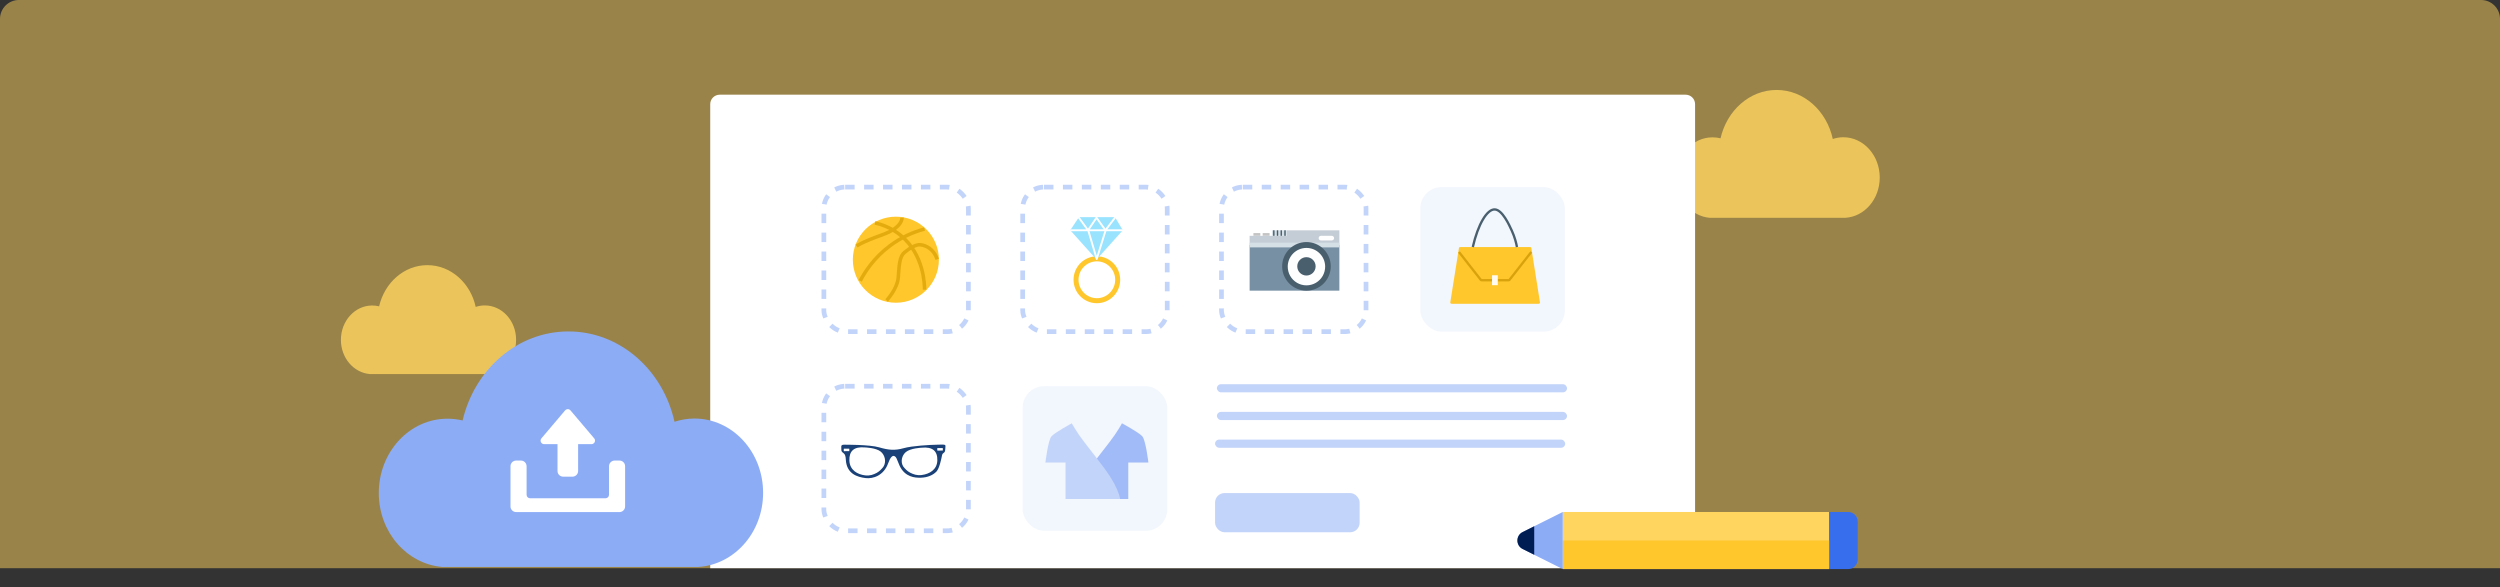 <svg width="528" height="124" viewBox="0 0 528 124" fill="none" xmlns="http://www.w3.org/2000/svg">
<rect x="0" y="0" width="528" height="124" fill="#333333" stroke="none"/>
<path d="M0 4C0 1.791 1.791 0 4 0H524C526.209 0 528 1.791 528 4V120H0V4Z" fill="#FFD560" fill-opacity="0.5"/>
<path d="M389.735 46C393.778 45.759 397 42.058 397 37.502C397 32.798 393.561 28.986 389.315 28.986C388.544 28.986 387.79 29.116 387.084 29.358C385.809 23.426 380.978 19 375.223 19C369.502 19 364.72 23.351 363.379 29.209C362.823 29.074 362.255 29.005 361.684 29.005C357.439 29.005 354 32.816 354 37.521C354 42.002 357.12 45.647 361.08 46H389.735H389.735Z" fill="#FFD560" fill-opacity="0.8"/>
<path d="M102.748 79C106.228 78.794 109 75.642 109 71.76C109 67.754 106.041 64.507 102.388 64.507C101.724 64.507 101.075 64.617 100.468 64.823C99.371 59.77 95.214 56 90.262 56C85.339 56 81.225 59.707 80.07 64.696C79.592 64.581 79.103 64.523 78.612 64.522C74.959 64.522 72 67.769 72 71.777C72 75.594 74.685 78.699 78.092 79H102.749H102.748Z" fill="#FFD560" fill-opacity="0.8"/>
<path d="M150 22C150 20.895 150.895 20 152 20H356C357.105 20 358 20.895 358 22V118C358 119.105 357.105 120 356 120H150V22Z" fill="white"/>
<path d="M147.455 119.736C155.088 119.291 161.169 112.474 161.169 104.081C161.169 95.416 154.678 88.395 146.664 88.395C145.207 88.395 143.783 88.634 142.452 89.08C140.045 78.153 130.925 70 120.062 70C109.262 70 100.236 78.016 97.704 88.805C96.655 88.556 95.582 88.43 94.504 88.429C86.492 88.429 80 95.451 80 104.117C80 112.371 85.89 119.085 93.364 119.736H147.456H147.455Z" fill="#8CACF6"/>
<path fill-rule="evenodd" clip-rule="evenodd" d="M119.35 86.676C119.492 86.508 119.701 86.411 119.92 86.411C120.14 86.411 120.349 86.508 120.49 86.676L125.49 92.576C125.679 92.798 125.721 93.11 125.599 93.374C125.476 93.638 125.211 93.807 124.92 93.806H122.099V99.477C122.099 99.794 121.973 100.099 121.749 100.323C121.524 100.547 121.22 100.673 120.902 100.672H118.94C118.28 100.672 117.745 100.137 117.745 99.477V93.806H114.921C114.629 93.807 114.363 93.638 114.241 93.374C114.118 93.109 114.161 92.797 114.351 92.575L119.35 86.676V86.676ZM129.822 97.267C129.505 97.266 129.201 97.392 128.977 97.616C128.752 97.84 128.626 98.144 128.625 98.461V104.49C128.626 104.688 128.547 104.878 128.407 105.018C128.267 105.159 128.077 105.238 127.879 105.238H111.962C111.55 105.238 111.216 104.903 111.216 104.491V98.462C111.215 98.145 111.089 97.841 110.864 97.617C110.64 97.394 110.336 97.268 110.019 97.268H109.011C108.352 97.268 107.817 97.803 107.816 98.462V106.957C107.816 107.618 108.352 108.152 109.011 108.152H130.83C131.147 108.152 131.45 108.025 131.674 107.801C131.898 107.576 132.024 107.272 132.023 106.955V98.462C132.023 97.803 131.489 97.268 130.83 97.267H129.822V97.267Z" fill="white"/>
<rect x="215.99" y="81.569" width="30.527" height="30.527" rx="4.5" fill="#E7EEFD" fill-opacity="0.5"/>
<rect x="257.012" y="81.142" width="73.947" height="1.724" rx="0.861" fill="#C3D4FA"/>
<rect x="257.012" y="86.993" width="73.947" height="1.724" rx="0.861" fill="#C3D4FA"/>
<rect x="256.623" y="92.845" width="73.947" height="1.724" rx="0.861" fill="#C3D4FA"/>
<rect x="256.623" y="104.135" width="30.535" height="8.278" rx="2" fill="#C3D4FA"/>
<path fill-rule="evenodd" clip-rule="evenodd" d="M178.351 93.92C178.393 93.92 183.67 93.886 185.67 94.476C187.67 95.067 188.99 95.178 190.83 94.661C192.668 94.144 196.395 93.952 197.819 93.923C199.242 93.893 199.681 93.826 199.684 94.184C199.686 94.542 199.62 95.118 199.593 95.244C199.57 95.347 199.522 95.523 199.253 95.684C199.105 95.775 199.002 95.925 198.971 96.096C198.826 96.875 198.394 98.942 197.791 99.579C197.042 100.37 195.886 100.84 194.533 100.891C193.179 100.941 191.139 100.744 190.008 98.393C190.008 98.393 189.413 96.979 189.356 96.825C189.299 96.671 188.508 95.231 187.589 97.819C186.67 100.407 184.441 101.174 182.793 100.969C181.144 100.765 178.795 100.12 178.636 97.075C178.636 97.075 178.632 96.304 178.364 95.926C178.096 95.549 177.664 95.551 177.687 94.892C177.711 94.232 177.5 93.915 178.351 93.919V93.92Z" fill="#1B4278"/>
<path fill-rule="evenodd" clip-rule="evenodd" d="M179.331 95.281L178.255 95.288C178.228 95.288 178.207 95.267 178.206 95.24L178.203 94.81C178.203 94.784 178.225 94.762 178.252 94.762L179.327 94.755C179.354 94.755 179.376 94.777 179.377 94.804L179.379 95.232C179.379 95.245 179.374 95.258 179.365 95.267C179.356 95.276 179.344 95.282 179.331 95.282V95.281ZM199.08 95.157L198.004 95.163C197.977 95.163 197.956 95.142 197.955 95.115L197.952 94.686C197.952 94.659 197.974 94.637 198.001 94.637L199.076 94.63C199.103 94.63 199.125 94.652 199.125 94.679L199.128 95.108C199.128 95.135 199.107 95.156 199.08 95.157V95.157ZM185.179 99.86C184.475 100.231 183.75 100.522 182.732 100.4C181.104 100.206 179.464 99.298 179.392 97.273C179.319 95.248 180.362 94.281 182.695 94.499C182.695 94.499 185.028 94.565 186.023 95.391C186.893 96.113 187.217 97.486 186.626 98.488C186.54 98.635 186.436 98.77 186.316 98.892C186.316 98.892 185.792 99.538 185.179 99.861V99.86ZM192.218 99.827C192.925 100.181 193.653 100.456 194.668 100.324C196.291 100.114 197.918 99.206 197.966 97.227C198.013 95.247 196.959 94.317 194.632 94.557C194.632 94.557 192.303 94.652 191.32 95.471C190.46 96.187 190.152 97.532 190.755 98.504C190.841 98.644 190.946 98.774 191.071 98.895C191.071 98.895 191.601 99.519 192.218 99.827V99.827Z" fill="white"/>
<path fill-rule="evenodd" clip-rule="evenodd" d="M227.123 105.39C227.811 102.772 229.701 99.443 230.302 98.623C230.943 97.747 232.609 95.591 234.318 93.391C236.026 91.191 236.957 89.401 236.957 89.401C236.957 89.401 240.531 91.331 241.258 92.152C241.978 92.965 242.54 97.683 242.54 97.683H238.289V105.39H227.123Z" fill="#8CACF6" fill-opacity="0.8"/>
<path fill-rule="evenodd" clip-rule="evenodd" d="M225.042 97.683V105.393H236.574C236.062 102.638 233.67 99.498 233.03 98.623C232.388 97.747 230.723 95.59 229.014 93.39C227.306 91.19 226.374 89.4 226.374 89.4C226.374 89.4 222.8 91.331 222.073 92.152C221.354 92.965 220.792 97.683 220.792 97.683H225.042Z" fill="#C3D4FA"/>
<rect x="174" y="39.518" width="30.527" height="30.527" rx="4.5" stroke="#C3D4FA" stroke-dasharray="2 2"/>
<rect x="174" y="81.569" width="30.527" height="30.527" rx="4.5" stroke="#C3D4FA" stroke-dasharray="2 2"/>
<rect x="215.99" y="39.518" width="30.527" height="30.527" rx="4.5" stroke="#C3D4FA" stroke-dasharray="2 2"/>
<rect x="257.979" y="39.518" width="30.527" height="30.527" rx="4.5" stroke="#C3D4FA" stroke-dasharray="2 2"/>
<path fill-rule="evenodd" clip-rule="evenodd" d="M266.179 49.804V49.224H264.721V49.804M268.136 49.804V49.224H266.677V49.804" fill="#C4C4C4"/>
<path fill-rule="evenodd" clip-rule="evenodd" d="M282.876 48.646H271.792V49.804H263.922V51.756H282.876V48.646Z" fill="#C4CDD5"/>
<path fill-rule="evenodd" clip-rule="evenodd" d="M263.922 61.386H282.876V51.756H263.922V61.386Z" fill="#7790A3"/>
<path fill-rule="evenodd" clip-rule="evenodd" d="M281.269 50.783H278.967C278.705 50.771 278.499 50.556 278.499 50.294C278.499 50.031 278.705 49.816 278.967 49.804H281.269C281.538 49.804 281.759 50.024 281.759 50.294C281.759 50.564 281.538 50.783 281.269 50.783Z" fill="white"/>
<path fill-rule="evenodd" clip-rule="evenodd" d="M268.634 49.805H271.794V48.645H268.634V49.805Z" fill="#D5DFE6"/>
<path d="M268.879 48.638V49.804H269.179V48.638H268.879ZM270.452 48.638V49.804H270.752V48.638H270.452ZM269.662 48.638V49.804H269.962V48.638H269.662ZM271.245 48.638V49.804H271.545V48.638H271.245Z" fill="#4A5F6E"/>
<path d="M263.922 51.756H282.876" stroke="#D5DFE6" stroke-linejoin="round"/>
<path fill-rule="evenodd" clip-rule="evenodd" d="M281.056 56.252C281.056 59.087 278.758 61.386 275.922 61.386C273.087 61.386 270.788 59.087 270.788 56.252C270.788 53.416 273.087 51.118 275.922 51.118C278.758 51.118 281.056 53.416 281.056 56.252V56.252Z" fill="#4A5F6E"/>
<path fill-rule="evenodd" clip-rule="evenodd" d="M279.873 56.252C279.896 57.679 279.148 59.007 277.916 59.727C276.684 60.447 275.159 60.447 273.927 59.727C272.695 59.007 271.947 57.679 271.97 56.252C272.004 54.094 273.763 52.363 275.921 52.363C278.08 52.363 279.839 54.094 279.873 56.252Z" fill="#FEFEFE"/>
<path fill-rule="evenodd" clip-rule="evenodd" d="M277.861 56.252C277.861 57.323 276.993 58.192 275.921 58.193C274.85 58.193 273.981 57.324 273.981 56.253C273.981 55.182 274.85 54.313 275.921 54.313C276.992 54.313 277.861 55.182 277.861 56.253V56.252Z" fill="#4A5F6E"/>
<rect x="299.969" y="39.518" width="30.527" height="30.527" rx="4.5" fill="#E7EEFD" fill-opacity="0.5"/>
<path fill-rule="evenodd" clip-rule="evenodd" d="M198.295 54.85C198.295 59.869 194.226 63.938 189.207 63.938C184.188 63.938 180.119 59.869 180.119 54.85C180.119 49.831 184.188 45.762 189.207 45.762C194.226 45.762 198.295 49.831 198.295 54.85V54.85Z" fill="#FFC72C"/>
<path d="M184.798 47.08C186.183 47.395 188.293 48.094 190.301 49.774C195.161 53.836 195.264 60.148 195.265 61.18" stroke="#E4AB0F" stroke-width="0.75" stroke-linejoin="bevel"/>
<path d="M188.042 51.846L188.265 52.147L188.265 52.147L188.042 51.846ZM186.299 49.607L186.424 49.961L186.424 49.961L186.299 49.607ZM189.712 58.61L189.338 58.581L189.338 58.581L189.712 58.61ZM191.007 53.334L191.248 53.621L191.248 53.621L191.007 53.334ZM194.488 51.704L194.437 52.075L194.438 52.076L194.488 51.704ZM195.169 48.007C192.517 48.711 190.023 49.912 187.819 51.544L188.265 52.147C190.394 50.571 192.801 49.412 195.361 48.731L195.169 48.007ZM187.819 51.544C184.235 54.198 182.287 57.343 181.348 59.141L182.012 59.489C182.921 57.749 184.805 54.71 188.265 52.147L187.819 51.544ZM190.499 45.967C190.127 46.013 190.127 46.013 190.127 46.012C190.127 46.012 190.127 46.012 190.127 46.012C190.127 46.011 190.126 46.011 190.126 46.01C190.126 46.009 190.126 46.009 190.126 46.008C190.126 46.007 190.126 46.006 190.126 46.006C190.126 46.005 190.126 46.007 190.126 46.009C190.126 46.015 190.127 46.028 190.126 46.048C190.125 46.086 190.12 46.151 190.102 46.237C190.066 46.407 189.979 46.667 189.761 46.981C189.327 47.609 188.353 48.48 186.174 49.254L186.424 49.961C188.699 49.154 189.826 48.205 190.378 47.408C190.654 47.01 190.78 46.656 190.836 46.391C190.864 46.258 190.874 46.15 190.876 46.069C190.877 46.029 190.876 45.997 190.875 45.972C190.875 45.959 190.874 45.949 190.873 45.94C190.873 45.936 190.872 45.932 190.872 45.929C190.872 45.927 190.872 45.926 190.872 45.925C190.871 45.924 190.871 45.923 190.871 45.923C190.871 45.922 190.871 45.922 190.871 45.922C190.871 45.921 190.871 45.921 190.499 45.967ZM186.174 49.254C183.936 50.047 182.571 50.648 181.76 51.053C181.355 51.256 181.086 51.411 180.916 51.518C180.831 51.572 180.77 51.614 180.729 51.644C180.708 51.659 180.692 51.671 180.68 51.68C180.674 51.684 180.67 51.688 180.666 51.691C180.664 51.693 180.662 51.694 180.661 51.696C180.66 51.696 180.659 51.697 180.659 51.697C180.658 51.697 180.658 51.698 180.658 51.698C180.657 51.698 180.657 51.698 180.657 51.698C180.657 51.699 180.657 51.699 180.899 51.985C181.141 52.271 181.141 52.272 181.141 52.272C181.141 52.272 181.14 52.272 181.14 52.272C181.14 52.272 181.14 52.272 181.14 52.273C181.139 52.273 181.139 52.273 181.139 52.273C181.138 52.274 181.138 52.274 181.138 52.274C181.138 52.274 181.139 52.273 181.141 52.272C181.145 52.268 181.154 52.262 181.168 52.252C181.195 52.232 181.243 52.199 181.316 52.153C181.462 52.061 181.708 51.918 182.096 51.724C182.871 51.336 184.206 50.747 186.424 49.961L186.174 49.254ZM187.247 63.457C187.52 63.714 187.52 63.714 187.52 63.714C187.52 63.714 187.52 63.714 187.52 63.713C187.521 63.713 187.521 63.713 187.521 63.713C187.521 63.712 187.522 63.712 187.523 63.711C187.524 63.709 187.526 63.707 187.529 63.705C187.534 63.699 187.541 63.692 187.55 63.682C187.568 63.662 187.594 63.633 187.626 63.596C187.692 63.522 187.785 63.414 187.896 63.278C188.119 63.005 188.418 62.615 188.723 62.147C189.327 61.221 189.985 59.945 190.086 58.639L189.338 58.581C189.252 59.698 188.677 60.846 188.095 61.737C187.808 62.178 187.525 62.546 187.315 62.803C187.21 62.932 187.124 63.032 187.064 63.1C187.034 63.134 187.011 63.16 186.995 63.176C186.988 63.185 186.982 63.191 186.978 63.195C186.976 63.197 186.975 63.199 186.974 63.199C186.974 63.2 186.974 63.2 186.974 63.2C186.974 63.2 186.973 63.2 186.973 63.2C186.973 63.2 186.974 63.2 186.974 63.2C186.974 63.2 186.974 63.2 187.247 63.457ZM190.086 58.639C190.182 57.409 190.233 56.35 190.393 55.473C190.553 54.596 190.809 53.991 191.248 53.621L190.765 53.047C190.122 53.588 189.825 54.41 189.655 55.338C189.486 56.265 189.431 57.389 189.338 58.581L190.086 58.639ZM191.248 53.621C191.778 53.175 192.36 52.75 192.929 52.456C193.505 52.158 194.021 52.019 194.437 52.075L194.539 51.333C193.897 51.245 193.213 51.465 192.584 51.79C191.947 52.119 191.317 52.582 190.765 53.047L191.248 53.621ZM194.438 52.076C195.39 52.204 196.916 52.854 197.578 54.89L198.291 54.658C197.52 52.286 195.706 51.49 194.538 51.332L194.438 52.076Z" fill="#E4AB0F"/>
<path fill-rule="evenodd" clip-rule="evenodd" d="M231.631 62.981C229.493 62.967 227.771 61.212 227.786 59.062C227.8 56.912 229.545 55.182 231.684 55.196C233.822 55.21 235.544 56.965 235.529 59.115C235.515 61.265 233.77 62.996 231.631 62.981ZM231.691 54.136C228.971 54.118 226.751 56.32 226.732 59.056C226.714 61.79 228.904 64.022 231.625 64.041C234.345 64.059 236.565 61.857 236.583 59.121C236.602 56.387 234.411 54.155 231.691 54.136Z" fill="#FFC72C"/>
<path fill-rule="evenodd" clip-rule="evenodd" d="M226.038 48.63L227.874 45.861H235.49L237.142 48.629L231.59 54.811L226.038 48.629V48.63Z" fill="#9AE3FF"/>
<path d="M226.182 48.428C226.071 48.428 225.982 48.517 225.982 48.628C225.982 48.738 226.071 48.828 226.182 48.828V48.428ZM236.996 48.828C237.106 48.828 237.196 48.738 237.196 48.628C237.196 48.517 237.106 48.428 236.996 48.428V48.828ZM228.028 45.862C227.963 45.773 227.838 45.753 227.748 45.818C227.659 45.883 227.639 46.008 227.704 46.097L228.028 45.862ZM229.79 48.63L229.628 48.748C229.666 48.8 229.728 48.831 229.793 48.83C229.858 48.829 229.919 48.796 229.956 48.742L229.79 48.63ZM231.582 45.98L231.745 45.864C231.707 45.811 231.645 45.779 231.579 45.78C231.514 45.781 231.453 45.814 231.416 45.868L231.582 45.98ZM233.47 48.63L233.307 48.746C233.344 48.798 233.403 48.829 233.467 48.83C233.53 48.831 233.591 48.802 233.629 48.751L233.47 48.63ZM235.641 46.101C235.708 46.013 235.691 45.888 235.603 45.821C235.515 45.754 235.389 45.771 235.323 45.859L235.641 46.101ZM226.182 48.828H236.996V48.428H226.182V48.828ZM227.704 46.097L229.628 48.748L229.952 48.513L228.028 45.862L227.704 46.097ZM229.956 48.742L231.748 46.092L231.416 45.868L229.624 48.518L229.956 48.742ZM231.419 46.096L233.307 48.746L233.633 48.514L231.745 45.864L231.419 46.096ZM233.629 48.751L235.641 46.101L235.323 45.859L233.311 48.509L233.629 48.751Z" fill="white"/>
<path d="M229.834 48.63C229.834 48.63 231.553 54.404 231.627 54.691L233.515 48.629" stroke="white" stroke-width="0.4" stroke-linecap="round" stroke-linejoin="round"/>
<path fill-rule="evenodd" clip-rule="evenodd" d="M315.772 52.176H308.391C308.258 52.176 308.145 52.273 308.124 52.404L306.304 63.847C306.291 63.925 306.314 64.005 306.365 64.066C306.417 64.126 306.493 64.161 306.572 64.161H324.972C325.138 64.161 325.266 64.011 325.24 63.847L323.42 52.404C323.398 52.273 323.285 52.177 323.152 52.176H315.772Z" fill="#FFC72C"/>
<path d="M323.408 53.217L318.816 59.083C318.766 59.147 318.689 59.185 318.607 59.185H312.936C312.855 59.185 312.778 59.147 312.728 59.083L308.135 53.217" stroke="#D8A20D" stroke-width="0.5"/>
<path fill-rule="evenodd" clip-rule="evenodd" d="M315.111 60.233H316.333V58.138H315.111V60.233Z" fill="#FFFBF1"/>
<path d="M311.055 52.176C312.151 47.38 314.068 44.136 315.719 44.233C317.301 44.327 318.741 47.498 319.303 48.736C319.917 50.086 320.22 51.299 320.383 52.176" stroke="#4A5F6E" stroke-width="0.5"/>
<path d="M386.316 120.185H330.056L330.056 108.13L386.316 108.13L386.316 120.185Z" fill="#FFD560"/>
<path d="M390.336 120.185L386.316 120.185L386.317 108.129H390.336C390.869 108.129 391.38 108.341 391.757 108.718C392.134 109.095 392.346 109.606 392.346 110.139L392.345 118.176C392.344 119.286 391.445 120.185 390.336 120.185Z" fill="#376EEE"/>
<path d="M386.317 120.185H330.056V114.157H386.317V120.185Z" fill="#FFC72C"/>
<path d="M330.056 120.185L321.578 115.946C320.104 115.209 320.104 113.106 321.578 112.369L330.056 108.13L330.056 120.185Z" fill="#8CACF6"/>
<path d="M324.029 117.171L321.578 115.946C320.104 115.209 320.104 113.105 321.578 112.368L324.028 111.143L324.029 117.171Z" fill="#001D53"/>
</svg>
